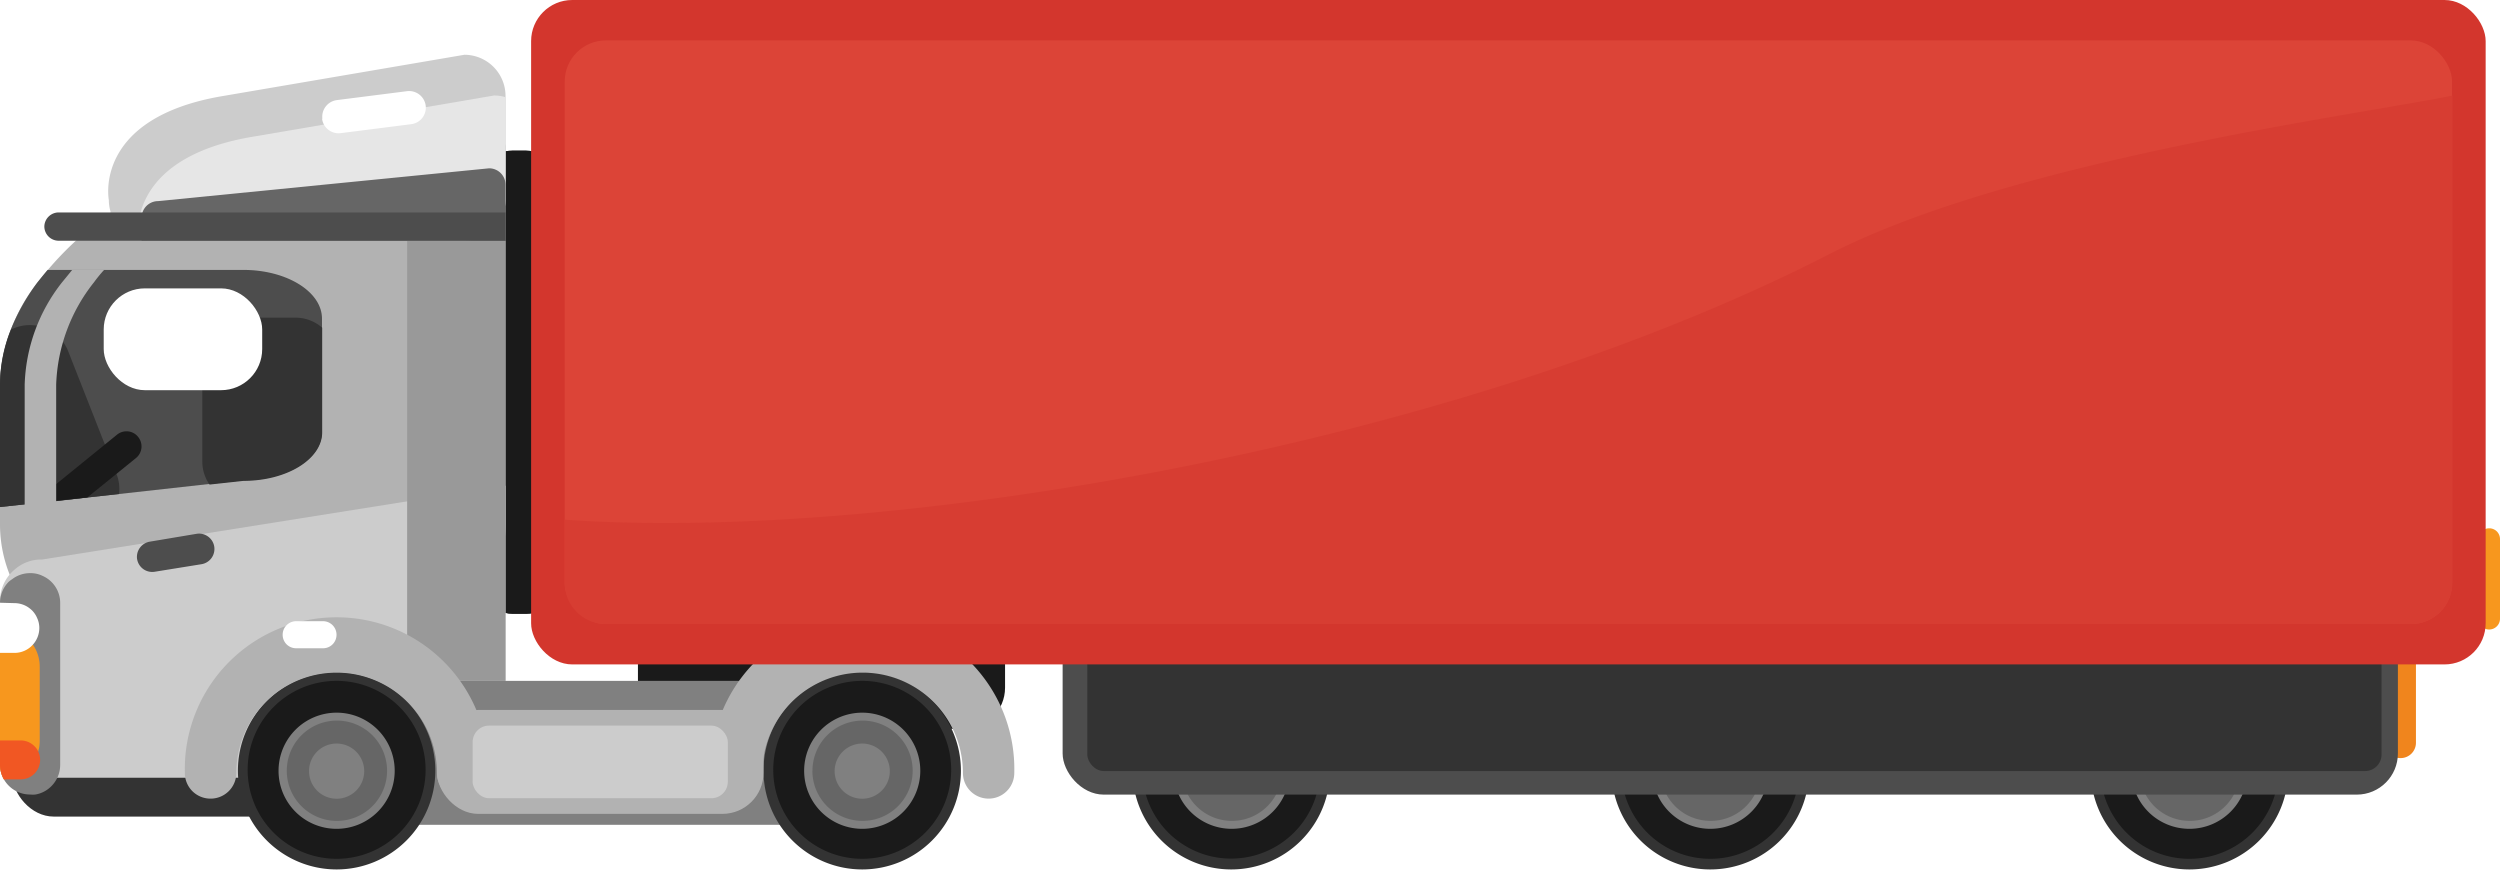 <svg xmlns="http://www.w3.org/2000/svg" viewBox="0 0 249.24 86.71"><defs><style>.cls-1{fill:#f0851d;}.cls-2{fill:#f7971e;}.cls-3{fill:#333;}.cls-4{fill:#1a1a1a;}.cls-5{fill:#b2b2b2;}.cls-6{fill:#4d4d4d;}.cls-7{fill:#ccc;}.cls-8{fill:#e6e6e6;}.cls-9{fill:#666;}.cls-10{fill:gray;}.cls-11{fill:#fff;}.cls-12{fill:#f15723;}.cls-13{fill:#999;}.cls-14{fill:#d3362d;}.cls-15{fill:#dc4437;}.cls-16{fill:#d73d32;}</style></defs><title>truck1</title><g id="Шар_2" data-name="Шар 2"><g id="icons"><path class="cls-1" d="M240.86,74.05a1.53,1.53,0,0,1-1.53,1.53h0a1.53,1.53,0,0,1-1.54-1.53V62.68a1.53,1.53,0,0,1,1.54-1.53h0a1.53,1.53,0,0,1,1.53,1.53Z"/><path class="cls-2" d="M249.24,61.68a1.08,1.08,0,0,1-1.08,1.08h0a1.07,1.07,0,0,1-1.07-1.08V53.74a1.07,1.07,0,0,1,1.07-1.07h0a1.07,1.07,0,0,1,1.08,1.07Z"/><rect class="cls-3" x="1.25" y="67.06" width="28.34" height="14.35" rx="4.1" ry="4.1"/><rect class="cls-4" x="47.04" y="15.02" width="9.46" height="46.17" rx="4.1" ry="4.1"/><rect class="cls-4" x="47.04" y="15.02" width="9.46" height="46.17" rx="4.1" ry="4.1"/><path class="cls-5" d="M0,38.35V52.29A13.54,13.54,0,0,0,13.52,65.81H36.88A13.54,13.54,0,0,0,50.4,52.29V14.69a1.26,1.26,0,0,0-.76-1.14A24.55,24.55,0,0,0,40.41,12a47.74,47.74,0,0,0-13.56,2.15c-1,.3-2.06.66-3.24,1.1-4,.78-9.3,3.39-13.57,6.68a33,33,0,0,0-5.29,5c-.35.41-.67.81-1,1.22A17.3,17.3,0,0,0,0,38.35Z"/><path class="cls-6" d="M0,38.35v12.2l4.15-.45.27,0L8.7,49.6l3.17-.35,9-1,3.4-.37c4.33,0,7.83-2.17,7.83-4.84V31.76c0-2.67-3.5-4.85-7.83-4.85H4.75c-.35.41-.67.81-1,1.22a21,21,0,0,0-2.66,4.69A14.88,14.88,0,0,0,0,38.35Z"/><path class="cls-7" d="M10.85,19.94a4.11,4.11,0,0,0,2.94,3.93A4.07,4.07,0,0,0,15,24H46.3a4.11,4.11,0,0,0,4.1-4.1V9.56a4.11,4.11,0,0,0-4.1-4.1l-24,4.1C9.22,11.73,10.85,19.94,10.85,19.94Z"/><path class="cls-8" d="M13.79,23.87A4.07,4.07,0,0,0,15,24H46.3a4.11,4.11,0,0,0,4.1-4.1V9.69a3.88,3.88,0,0,0-1.14-.17l-24,4.1C13.16,15.63,13.65,22.81,13.79,23.87Z"/><path class="cls-7" d="M0,59.89V73.48A4,4,0,0,0,.86,76a.36.36,0,0,0,.07.1,4,4,0,0,0,2.58,1.44,2.88,2.88,0,0,0,.59,0H46.3a4.09,4.09,0,0,0,4.1-4.09V48.42L4.21,55.78H4.1a4,4,0,0,0-2.64,1,4.13,4.13,0,0,0-1.2,1.7A4,4,0,0,0,0,59.89Z"/><path class="cls-3" d="M112.91,76.88A9.84,9.84,0,1,0,122.74,67,9.83,9.83,0,0,0,112.91,76.88Z"/><path class="cls-4" d="M113.88,76.74a8.86,8.86,0,1,0,8.86-8.86A8.86,8.86,0,0,0,113.88,76.74Z"/><path class="cls-9" d="M117.36,76.84a5.38,5.38,0,1,0,5.38-5.37A5.38,5.38,0,0,0,117.36,76.84Z"/><path class="cls-10" d="M117,76.84a5.79,5.79,0,1,1,5.79,5.79A5.79,5.79,0,0,1,117,76.84Zm.82,0a5,5,0,1,0,5-5A5,5,0,0,0,117.77,76.84Z"/><path class="cls-3" d="M160.67,76.88A9.84,9.84,0,1,0,170.51,67,9.84,9.84,0,0,0,160.67,76.88Z"/><path class="cls-4" d="M161.64,76.74a8.87,8.87,0,1,0,8.87-8.86A8.87,8.87,0,0,0,161.64,76.74Z"/><path class="cls-9" d="M165.13,76.84a5.38,5.38,0,1,0,5.38-5.37A5.38,5.38,0,0,0,165.13,76.84Z"/><path class="cls-10" d="M164.72,76.84a5.79,5.79,0,1,1,5.79,5.79A5.79,5.79,0,0,1,164.72,76.84Zm.82,0a5,5,0,1,0,5-5A5,5,0,0,0,165.54,76.84Z"/><path class="cls-3" d="M208.44,76.88A9.84,9.84,0,1,0,218.28,67,9.83,9.83,0,0,0,208.44,76.88Z"/><path class="cls-4" d="M209.41,76.74a8.87,8.87,0,1,0,8.87-8.86A8.87,8.87,0,0,0,209.41,76.74Z"/><path class="cls-9" d="M212.9,76.84a5.38,5.38,0,1,0,5.38-5.37A5.38,5.38,0,0,0,212.9,76.84Z"/><path class="cls-10" d="M212.49,76.84a5.79,5.79,0,1,1,5.79,5.79A5.78,5.78,0,0,1,212.49,76.84Zm.82,0a5,5,0,1,0,5-5A5,5,0,0,0,213.31,76.84Z"/><rect class="cls-4" x="63.6" y="57.43" width="36.6" height="15.23" rx="4.1" ry="4.1"/><rect class="cls-10" x="33.55" y="67.88" width="48.44" height="14.35"/><rect class="cls-6" x="105.94" y="61.19" width="133.12" height="18.03" rx="4.1" ry="4.1"/><path class="cls-3" d="M23.72,76.88A9.84,9.84,0,1,0,33.55,67,9.83,9.83,0,0,0,23.72,76.88Z"/><path class="cls-4" d="M24.69,76.74a8.87,8.87,0,1,0,8.86-8.86A8.86,8.86,0,0,0,24.69,76.74Z"/><path class="cls-9" d="M28.18,76.84a5.38,5.38,0,1,0,5.37-5.37A5.37,5.37,0,0,0,28.18,76.84Z"/><path class="cls-10" d="M27.77,76.84a5.79,5.79,0,1,1,5.78,5.79A5.78,5.78,0,0,1,27.77,76.84Zm.82,0a5,5,0,1,0,5-5A5,5,0,0,0,28.59,76.84Z"/><path class="cls-10" d="M30.81,76.88a2.75,2.75,0,1,0,2.74-2.75A2.74,2.74,0,0,0,30.81,76.88Z"/><path class="cls-3" d="M76.12,76.88A9.84,9.84,0,1,0,86,67,9.83,9.83,0,0,0,76.12,76.88Z"/><path class="cls-4" d="M77.09,76.74A8.87,8.87,0,1,0,86,67.88,8.87,8.87,0,0,0,77.09,76.74Z"/><path class="cls-9" d="M80.58,76.84A5.38,5.38,0,1,0,86,71.47,5.38,5.38,0,0,0,80.58,76.84Z"/><path class="cls-10" d="M80.17,76.84A5.79,5.79,0,1,1,86,82.63,5.79,5.79,0,0,1,80.17,76.84Zm.82,0a5,5,0,1,0,5-5A5,5,0,0,0,81,76.84Z"/><path class="cls-10" d="M83.21,76.88A2.75,2.75,0,1,0,86,74.13,2.75,2.75,0,0,0,83.21,76.88Z"/><path class="cls-3" d="M20.17,35.78V46a4,4,0,0,0,.72,2.31l3.4-.37c4.33,0,7.83-2.17,7.83-4.84V32.67a4,4,0,0,0-2.66-1H24.27A4.1,4.1,0,0,0,20.17,35.78Z"/><path class="cls-3" d="M0,38.35v12.2l4.15-.45,7.72-.85a4.07,4.07,0,0,0-.26-2L6.79,35a4.11,4.11,0,0,0-5.31-2.31l-.36.14A14.88,14.88,0,0,0,0,38.35Z"/><path class="cls-4" d="M4.42,50.06,8.7,49.6l4.85-3.93a1.49,1.49,0,0,0,.22-2.11A1.46,1.46,0,0,0,12.61,43a1.5,1.5,0,0,0-.95.34L5,48.75A1.5,1.5,0,0,0,4.42,50.06Z"/><path class="cls-5" d="M2.46,38.35v12.2L5.6,50.2V38.35A17.3,17.3,0,0,1,9.38,28.13c.3-.41.62-.81,1-1.22H7.2c-.34.41-.66.81-1,1.22A17.3,17.3,0,0,0,2.46,38.35Z"/><path class="cls-10" d="M0,60.09V76.24A2.92,2.92,0,0,0,.39,77.7h0A3,3,0,0,0,3,79.21a2.47,2.47,0,0,0,.54,0,2.92,2.92,0,0,0,1.57-.82A3,3,0,0,0,6,76.24V60.11a2.94,2.94,0,0,0-1.74-2.69A2.72,2.72,0,0,0,3,57.14a2.93,2.93,0,0,0-1.81.62A2.37,2.37,0,0,0,.87,58,3,3,0,0,0,0,60.09Z"/><path class="cls-2" d="M0,62.57V76.24A2.92,2.92,0,0,0,.39,77.7a3.85,3.85,0,0,0,.47-.08,3.93,3.93,0,0,0,1.92-1,3.93,3.93,0,0,0,1-1.62,3.58,3.58,0,0,0,.18-1.14V66.46a3.86,3.86,0,0,0-.68-2.19A3.87,3.87,0,0,0,0,62.57Z"/><path class="cls-11" d="M0,60.09v5H1.44a2.44,2.44,0,0,0,1.8-.78,2.48,2.48,0,0,0,.68-1.7,2.36,2.36,0,0,0-.22-1,2.4,2.4,0,0,0-.5-.75,3.12,3.12,0,0,0-.41-.33,2.49,2.49,0,0,0-1.35-.4Z"/><path class="cls-12" d="M0,73.82v2.42A2.92,2.92,0,0,0,.39,77.7H2a1.94,1.94,0,0,0,2-1.95,1.84,1.84,0,0,0-.18-.8,1.6,1.6,0,0,0-.4-.57A1.91,1.91,0,0,0,2,73.82Z"/><path class="cls-6" d="M13.67,55.75A1.53,1.53,0,0,0,15.43,57l4.65-.75a1.54,1.54,0,0,0,1.28-1.76h0a1.54,1.54,0,0,0-1.77-1.27L14.94,54a1.54,1.54,0,0,0-1.27,1.76Z"/><rect class="cls-13" x="40.59" y="24.03" width="9.81" height="43.85"/><path class="cls-5" d="M21,79.62a2.56,2.56,0,0,0,2.56-2.56,10,10,0,0,1,20,0,2.56,2.56,0,0,0,5.12,0,15.13,15.13,0,1,0-30.25,0A2.55,2.55,0,0,0,21,79.62Z"/><path class="cls-5" d="M73.39,79.62A2.55,2.55,0,0,0,76,77.06a10,10,0,0,1,20,0,2.56,2.56,0,0,0,5.12,0,15.13,15.13,0,1,0-30.25,0A2.55,2.55,0,0,0,73.39,79.62Z"/><rect class="cls-11" x="10.34" y="28.75" width="15.8" height="10.15" rx="4.1" ry="4.1"/><path class="cls-11" d="M32.11,11.84A1.66,1.66,0,0,0,34,13.27l7-.89a1.66,1.66,0,0,0,1.44-1.85h0a1.67,1.67,0,0,0-1.86-1.44l-7,.89a1.67,1.67,0,0,0-1.44,1.86Z"/><path class="cls-11" d="M28.18,63.28a1.34,1.34,0,0,0,1.35,1.35H32.2a1.34,1.34,0,0,0,1.35-1.35h0a1.35,1.35,0,0,0-1.35-1.35H29.53a1.35,1.35,0,0,0-1.35,1.35Z"/><rect class="cls-5" x="43.57" y="70.78" width="32.55" height="10.36" rx="4.1" ry="4.1"/><rect class="cls-7" x="47.12" y="72.34" width="25.44" height="7.24" rx="1.64" ry="1.64"/><rect class="cls-3" x="108.4" y="63.28" width="129.03" height="13.59" rx="1.64" ry="1.64"/><rect class="cls-14" x="52.95" width="194.86" height="66.24" rx="4.1" ry="4.1"/><rect class="cls-15" x="56.3" y="4.03" width="188.16" height="58.18" rx="4.1" ry="4.1"/><path class="cls-16" d="M56.3,51.81v6.31a4.09,4.09,0,0,0,4.09,4.09h180a4.1,4.1,0,0,0,4.1-4.09V9.53c-9.38,1.92-43.75,6.4-62.1,15.8C144.4,44.79,88.08,54.07,56.3,51.81Z"/><path class="cls-9" d="M14.11,21.69V24H50.4V18.42a1.64,1.64,0,0,0-1.64-1.64l-33,3.27a1.64,1.64,0,0,0-1.55,1.12A1.5,1.5,0,0,0,14.11,21.69Z"/><path class="cls-6" d="M4.42,22.6A1.43,1.43,0,0,0,5.85,24H50.4V21.18H5.85A1.43,1.43,0,0,0,4.42,22.6Z"/></g></g></svg>